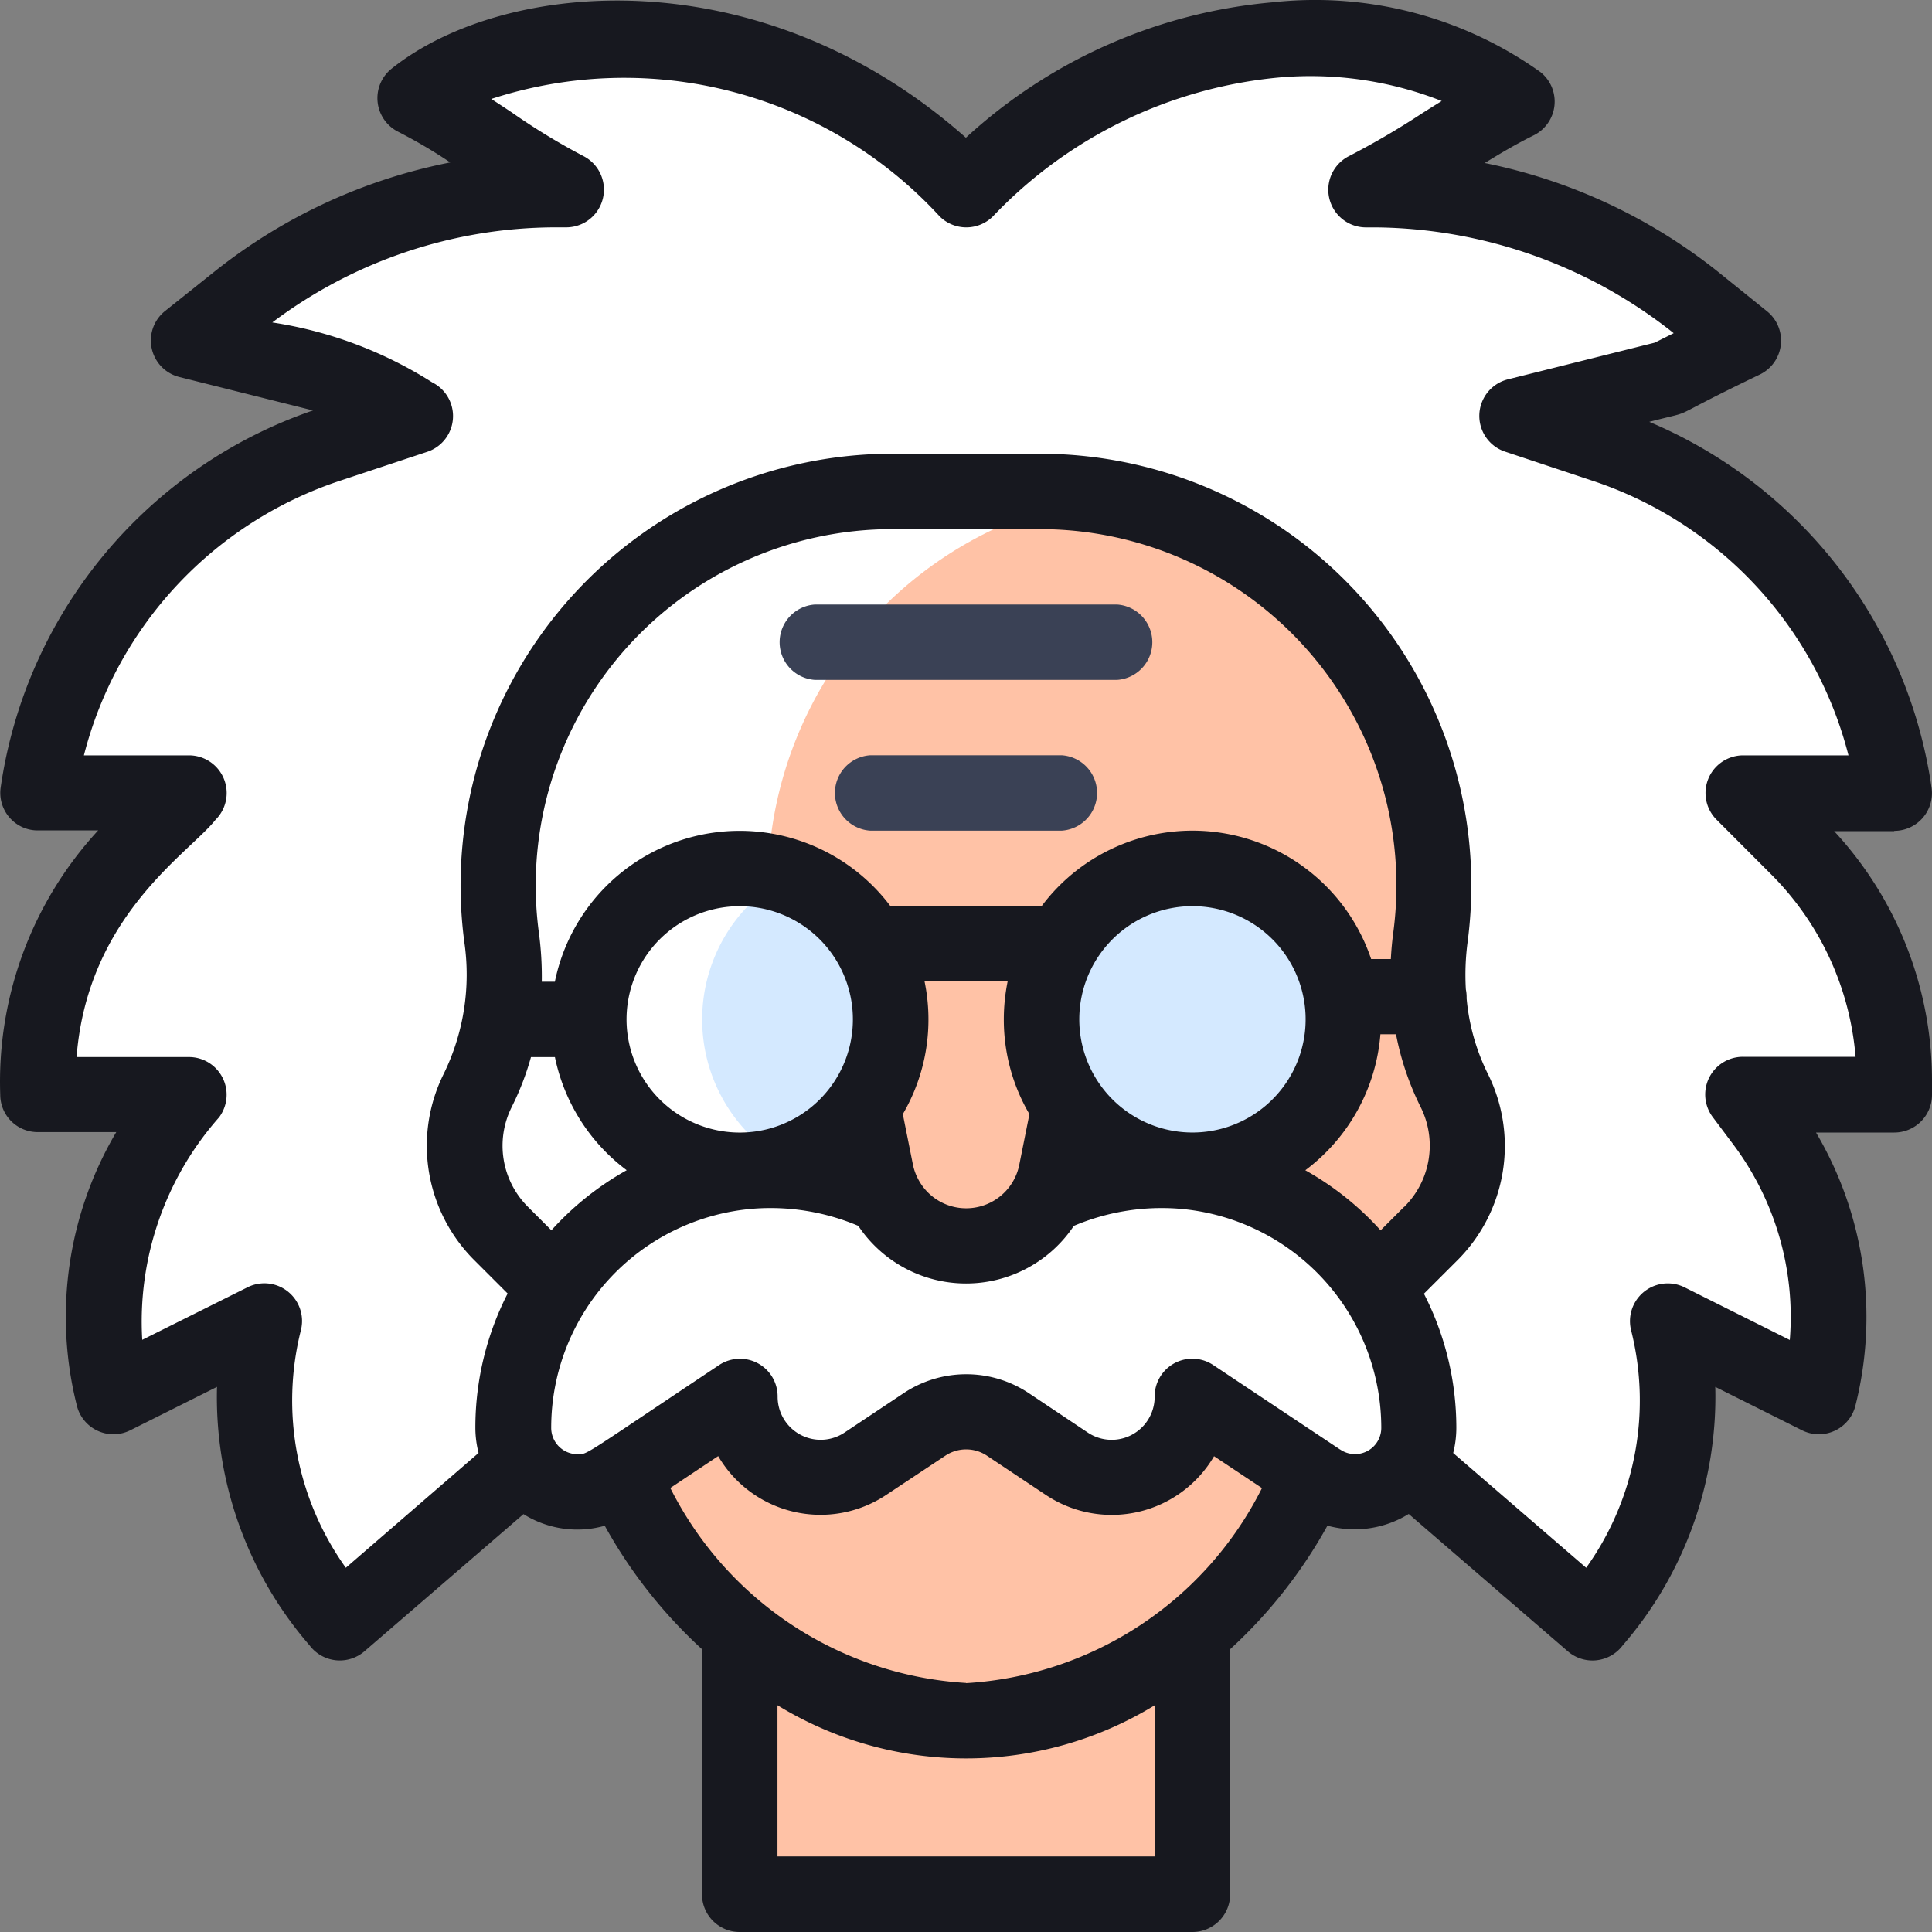 <svg width="40" height="40" fill="none" xmlns="http://www.w3.org/2000/svg"><rect width="100%" height="100%" fill="#808080" stroke="none"/><path d="M24.668 33.81a9.324 9.324 0 002.464-3.27l-2.446-1.63h-4.92l-2.446 1.63a9.324 9.324 0 002.464 3.27l-.019.022v5.387h4.921v-5.386l-.018-.023z" fill="#FFC2A6"/><path d="M20.515 33.81a9.325 9.325 0 002.464-3.27l-2.445-1.63h-4.92l-2.446 1.63a9.324 9.324 0 002.464 3.27l-.019.022v5.387h4.921v-5.386l-.018-.023z" fill="#FFC2A6"/><path d="M36.09 16.42h3.125a8.932 8.932 0 00-6.02-7.21l-1.791-.597 3.125-.78 1.562-.78-1.029-.82a10.517 10.517 0 00-6.57-2.303h-.215c1.13-.561 1.994-1.262 3.125-1.828C29.222.357 24.09-.16 20 3.928 15.886-.185 10.635.4 8.593 2.03c1.13.561 1.994 1.332 3.124 1.898h-.214c-2.388 0-4.705.812-6.57 2.303l-1.028.82 3.125.78 1.563.78-1.791.596a8.937 8.937 0 00-6.02 7.212h3.124l-1.142 1.142a6.763 6.763 0 00-1.982 4.783v.321h3.125l-.41.548a6.76 6.76 0 00-1.151 5.701l1.562-.78 1.562-.78a6.758 6.758 0 001.151 5.7l.41.548 3.819-3.295a1.326 1.326 0 001.836.36l2.626-1.75a1.67 1.67 0 001.752 1.67c.303-.015.595-.111.847-.279l1.221-.813a1.561 1.561 0 011.733 0l1.221.813a1.674 1.674 0 002.6-1.39l2.625 1.75a1.327 1.327 0 001.836-.361l3.815 3.29.41-.547a6.76 6.76 0 001.152-5.701l1.562.78 1.563.78a6.758 6.758 0 00-1.151-5.7l-.41-.549h3.123v-.321a6.763 6.763 0 00-1.981-4.782l-1.14-1.136z" fill="#fff"/><path d="M16.618 17.984a3.385 3.385 0 000 6.247 3.385 3.385 0 000-6.247zm9.371-.001a3.388 3.388 0 00-4.684 2.953 3.383 3.383 0 004.363 3.41 3.386 3.386 0 001.836-5.116 3.385 3.385 0 00-1.515-1.247z" fill="#D4E9FF"/><path d="M30.11 22.573a5.196 5.196 0 01-.526-1.934 5.922 5.922 0 01.035-1.239c.06-.45.083-.906.068-1.36a8.16 8.16 0 00-6.893-7.767 8.168 8.168 0 00-6.892 7.767 3.127 3.127 0 012.528 3.304 3.12 3.12 0 01-.566 1.57l.27 1.346a1.905 1.905 0 003.74 0l.269-1.347a3.122 3.122 0 012.056-4.889 3.126 3.126 0 013.48 4.004 3.124 3.124 0 01-3.236 2.194v.025a5.33 5.33 0 014.074 2.41l1.114-1.114c.347-.347.587-.786.692-1.264 0-.015.007-.031.01-.046a2.562 2.562 0 00-.224-1.66z" fill="#FFC2A6"/><path d="M21.983 15.637H18.02a.782.782 0 000 1.561h3.96a.782.782 0 000-1.561h.003z" fill="#3A4155"/><path d="M39.217 17.202a.78.78 0 00.774-.891 9.712 9.712 0 00-5.845-7.577c1.1-.285.173.037 2.296-.983a.78.78 0 00.139-1.309l-1.022-.824a11.335 11.335 0 00-4.819-2.243c.329-.203.655-.396 1.015-.574a.78.78 0 00.138-1.309A8.037 8.037 0 0026.356.047a10.77 10.77 0 00-6.358 2.804c-4.235-3.753-9.549-3.3-11.89-1.43a.78.78 0 00.14 1.309c.37.19.729.4 1.074.633a11.336 11.336 0 00-4.875 2.255l-1.028.82a.78.78 0 00.303 1.37l2.758.69A9.718 9.718 0 00.013 16.31a.78.78 0 00.454.817.775.775 0 00.323.066h1.242a7.67 7.67 0 00-2.027 5.473.774.774 0 00.78.773h1.622a7.523 7.523 0 00-.816 5.663.78.78 0 001.107.51l1.795-.898a7.849 7.849 0 001.917 5.352.782.782 0 001.136.122l3.292-2.84a2.097 2.097 0 001.683.241 10.07 10.07 0 002.013 2.556v5.075a.78.78 0 00.781.78h9.374a.781.781 0 00.78-.78v-5.075a10.072 10.072 0 002.014-2.558 2.13 2.13 0 001.683-.242l3.293 2.843a.782.782 0 001.137-.122 7.863 7.863 0 001.917-5.352l1.795.898a.78.78 0 001.107-.51 7.504 7.504 0 00-.816-5.654h1.62a.781.781 0 00.781-.78v-.32a7.6 7.6 0 00-2.026-5.14h1.245l-.002-.006zm-28.062 2.094a7.374 7.374 0 014.269-7.682 7.384 7.384 0 013.045-.659h3.065a7.384 7.384 0 017.06 5.237 7.374 7.374 0 01.254 3.104 6.812 6.812 0 00-.052.56h-.408a3.902 3.902 0 00-5.165-2.372c-.66.267-1.235.71-1.66 1.28h-3.125a3.905 3.905 0 00-6.95 1.561h-.271a6.824 6.824 0 00-.062-1.029zm17.915 5.691l-.486.486a6.11 6.11 0 00-1.559-1.244 3.904 3.904 0 001.555-2.816h.323c.1.522.271 1.027.508 1.503a1.786 1.786 0 01-.337 2.07l-.004.001zm-11.412-3.881a2.341 2.341 0 01-2.8 2.297 2.343 2.343 0 112.8-2.297zm1.347 3.298a1.125 1.125 0 01-.105-.298l-.208-1.039a3.886 3.886 0 00.449-2.752h1.722c-.053.26-.08.525-.08.79-.001.69.181 1.367.53 1.962l-.208 1.039a1.121 1.121 0 01-2.1.298zm5.496-.964a2.343 2.343 0 11.375-4.671 2.343 2.343 0 01-.375 4.671zm-13.907-.52c.166-.33.3-.677.399-1.034h.496a3.91 3.91 0 001.486 2.342 6.107 6.107 0 00-1.559 1.244l-.486-.486a1.786 1.786 0 01-.336-2.065zm5.503 15.515v-3.13a7.477 7.477 0 007.811 0v3.13h-7.811zm3.905-3.591a7.347 7.347 0 01-6.124-4.037l.991-.66a2.454 2.454 0 003.48.803l1.221-.81a.777.777 0 01.866 0l1.22.813a2.456 2.456 0 003.48-.804l.992.66A7.341 7.341 0 0120 34.848l.001-.003zm7.745-4.832l-2.625-1.748a.78.78 0 00-1.216.654.89.89 0 01-1.386.741l-1.215-.812a2.338 2.338 0 00-2.6 0l-1.22.813a.891.891 0 01-1.385-.74.78.78 0 00-1.216-.655c-2.856 1.903-2.712 1.843-2.923 1.843a.546.546 0 01-.549-.548 4.55 4.55 0 014.208-4.537 4.66 4.66 0 012.15.357 2.683 2.683 0 004.463 0 4.667 4.667 0 012.151-.357 4.555 4.555 0 014.214 4.538.543.543 0 01-.85.45zm10.67-8.132h-2.325a.78.78 0 00-.626 1.255l.411.548a5.951 5.951 0 011.179 4.06l-2.179-1.09a.782.782 0 00-1.107.888 5.952 5.952 0 01-.93 4.918l-2.753-2.376c.043-.171.065-.347.065-.523a6.082 6.082 0 00-.671-2.775l.692-.691a3.345 3.345 0 00.628-3.868 4.391 4.391 0 01-.436-1.552v-.033a.782.782 0 00-.016-.157 5.171 5.171 0 01.036-.979 8.936 8.936 0 00-5.163-9.31 8.945 8.945 0 00-3.688-.801h-3.057A8.945 8.945 0 009.92 15.74a8.934 8.934 0 00-.307 3.762 4.677 4.677 0 01-.421 2.72 3.345 3.345 0 00.628 3.869l.69.69a6.09 6.09 0 00-.668 2.778c0 .176.023.352.066.523L7.16 32.459a5.953 5.953 0 01-.93-4.919.78.78 0 00-1.107-.887L2.945 27.74a6.382 6.382 0 011.59-4.606.78.78 0 00-.626-1.249H1.585c.231-2.935 2.325-4.214 2.878-4.913a.78.78 0 00-.552-1.333H1.737a8.1 8.1 0 015.317-5.69l1.79-.594a.78.78 0 00.103-1.439 8.575 8.575 0 00-3.309-1.24 9.775 9.775 0 015.871-1.969h.216a.781.781 0 00.35-1.478 13.63 13.63 0 01-1.477-.9 28.21 28.21 0 00-.427-.28 8.87 8.87 0 019.283 2.43.781.781 0 001.104 0 9.368 9.368 0 015.925-2.875 7.411 7.411 0 013.366.487c-.142.088-.282.176-.42.264a16.79 16.79 0 01-1.496.875.78.78 0 00.35 1.478h.216c2.237.026 4.402.796 6.153 2.19l-.394.197-3.042.76a.78.78 0 00-.058 1.495l1.79.596a8.104 8.104 0 015.323 5.693h-2.178a.78.78 0 00-.552 1.333l1.14 1.142a6.03 6.03 0 011.737 3.771v-.006z" fill="#17181F"/><path d="M16.875 14.077h6.249a.782.782 0 000-1.561h-6.249a.782.782 0 000 1.561z" fill="#3A4155"/></svg>